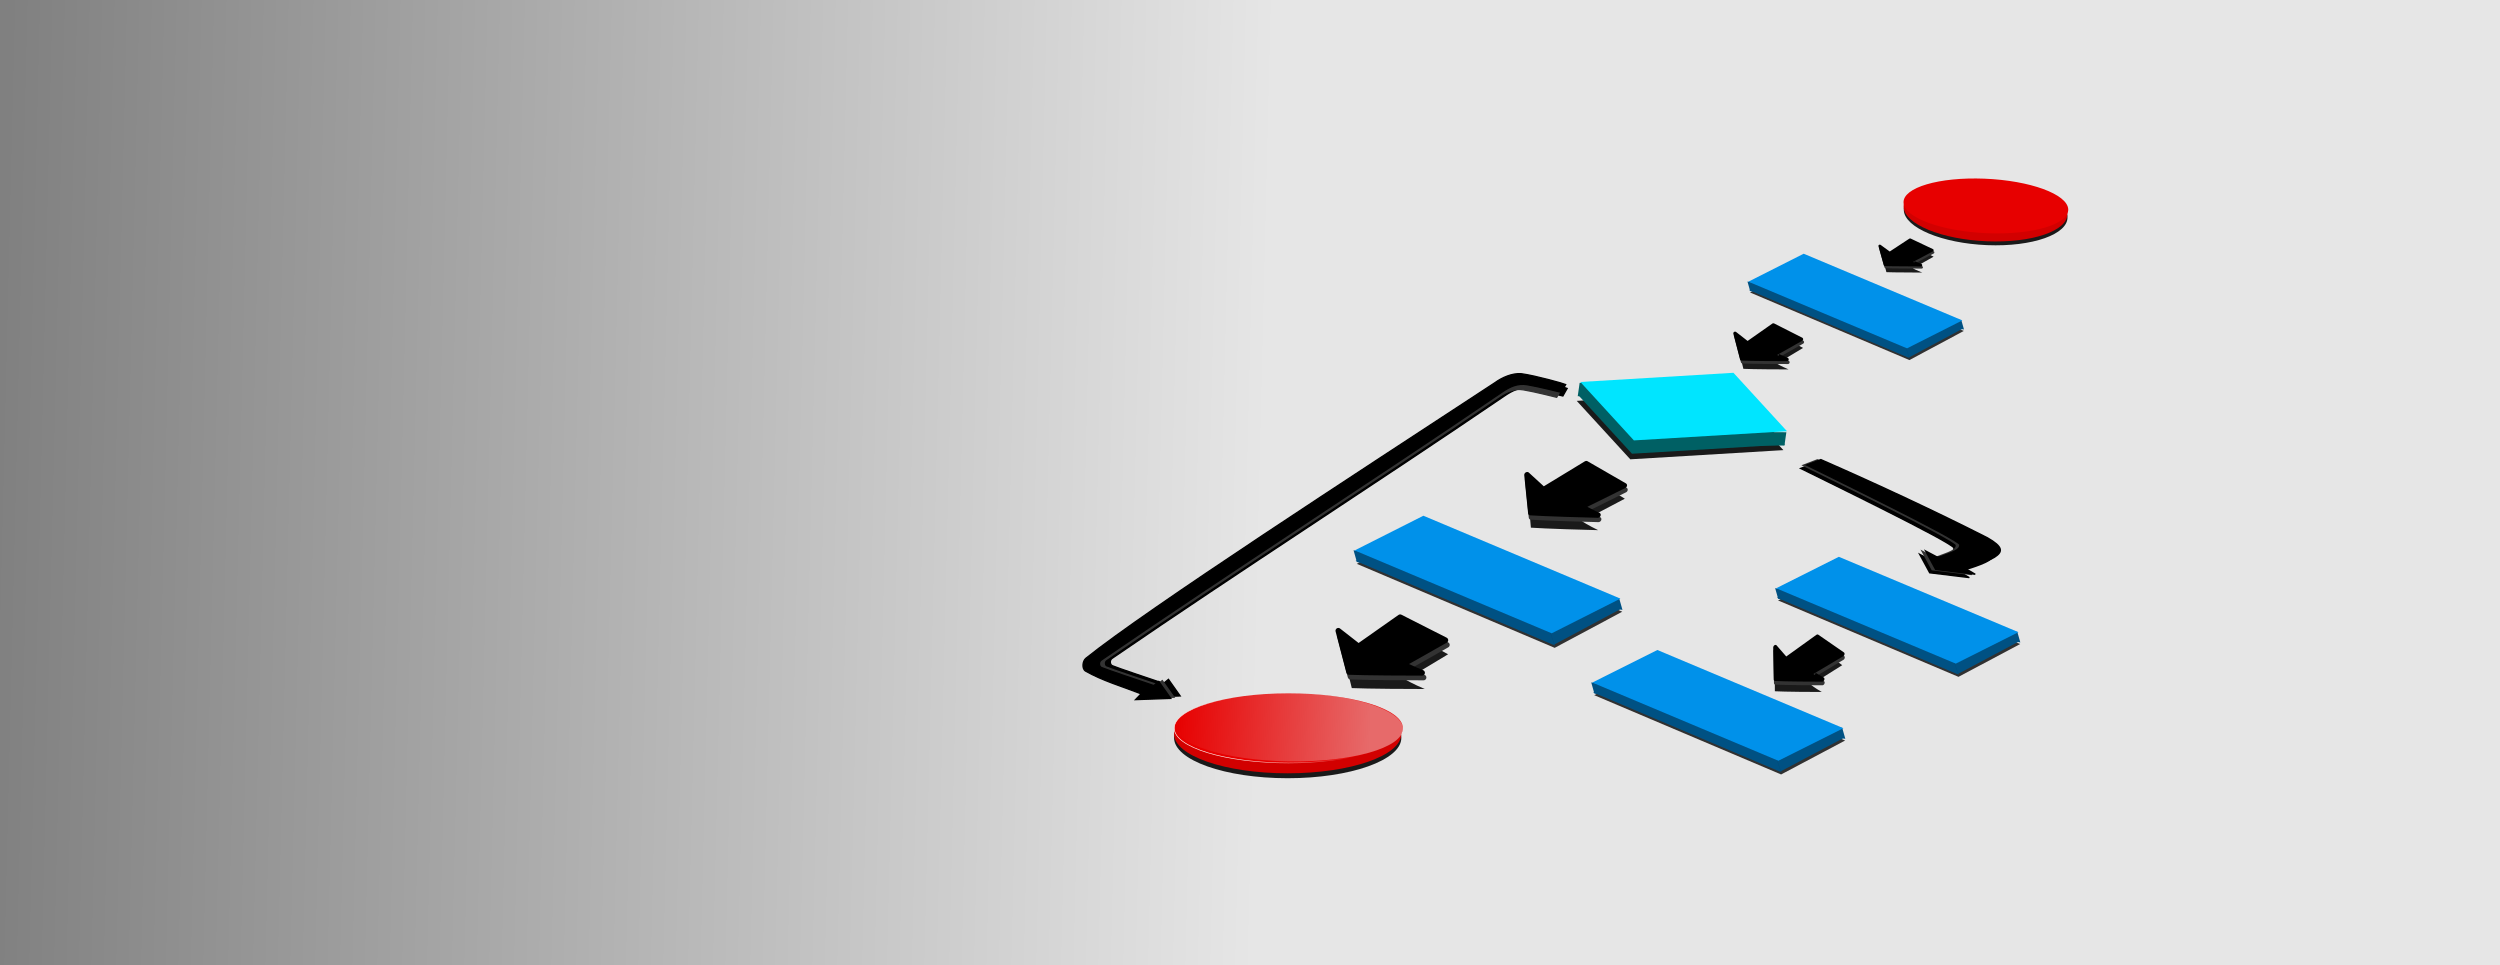 <?xml version="1.0" encoding="UTF-8" standalone="no"?>
<!-- Created with Inkscape (http://www.inkscape.org/) -->

<svg
   xmlns:osb="http://www.openswatchbook.org/uri/2009/osb"
   xmlns:dc="http://purl.org/dc/elements/1.1/"
   xmlns:cc="http://creativecommons.org/ns#"
   xmlns:rdf="http://www.w3.org/1999/02/22-rdf-syntax-ns#"
   xmlns:svg="http://www.w3.org/2000/svg"
   xmlns="http://www.w3.org/2000/svg"
   xmlns:xlink="http://www.w3.org/1999/xlink"
   xmlns:sodipodi="http://sodipodi.sourceforge.net/DTD/sodipodi-0.dtd"
   xmlns:inkscape="http://www.inkscape.org/namespaces/inkscape"
   width="500"
   height="193"
   viewBox="0 0 132.292 51.065"
   version="1.1"
   id="svg8"
   sodipodi:docname="proceder.svg"
   inkscape:version="0.92.3 (2405546, 2018-03-11)">
  <defs
     id="defs2">
    <linearGradient
       inkscape:collect="always"
       id="linearGradient1342">
      <stop
         style="stop-color:#808080;stop-opacity:1;"
         offset="0"
         id="stop1338" />
      <stop
         style="stop-color:#e6e6e6;stop-opacity:1"
         offset="1"
         id="stop1340" />
    </linearGradient>
    <linearGradient
       inkscape:collect="always"
       id="linearGradient6222">
      <stop
         style="stop-color:#e6e6e6;stop-opacity:1;"
         offset="0"
         id="stop6218" />
      <stop
         style="stop-color:#e6e6e6;stop-opacity:0;"
         offset="1"
         id="stop6220" />
    </linearGradient>
    <linearGradient
       inkscape:collect="always"
       id="linearGradient6190">
      <stop
         style="stop-color:#fff3f0;stop-opacity:1;"
         offset="0"
         id="stop6186" />
      <stop
         style="stop-color:#fff3f0;stop-opacity:0;"
         offset="1"
         id="stop6188" />
    </linearGradient>
    <linearGradient
       id="linearGradient6136"
       osb:paint="solid">
      <stop
         style="stop-color:#f4d7d7;stop-opacity:1;"
         offset="0"
         id="stop6134" />
    </linearGradient>
    <filter
       inkscape:collect="always"
       style="color-interpolation-filters:sRGB"
       id="filter4601-9"
       x="-0.023"
       width="1.046"
       y="-0.07"
       height="1.14">
      <feGaussianBlur
         inkscape:collect="always"
         stdDeviation="0.374"
         id="feGaussianBlur4603-3" />
    </filter>
    <filter
       inkscape:collect="always"
       style="color-interpolation-filters:sRGB"
       id="filter4568-2"
       x="-0.008"
       width="1.016"
       y="-0.024"
       height="1.048">
      <feGaussianBlur
         inkscape:collect="always"
         stdDeviation="0.129"
         id="feGaussianBlur4570-4" />
    </filter>
    <linearGradient
       inkscape:collect="always"
       xlink:href="#linearGradient6190"
       id="linearGradient6192"
       x1="30.577"
       y1="270.468"
       x2="36.376"
       y2="260.927"
       gradientUnits="userSpaceOnUse" />
    <linearGradient
       inkscape:collect="always"
       xlink:href="#linearGradient6222"
       id="linearGradient6224"
       x1="36.406"
       y1="269.821"
       x2="69.724"
       y2="270.475"
       gradientUnits="userSpaceOnUse"
       gradientTransform="matrix(1,0,0,0.989,-105.479,-536.737)" />
    <symbol
       id="RightAndDownArrow">
      <title
         id="title8169">Right and Down Arrow</title>
      <path
         inkscape:connector-curvature="0"
         d="M 14.817,14.817 H 6.35 L 3.44,11.906 h 6.35 L 3.704,5.821 5.821,3.704 11.906,9.79 v -6.35 L 14.817,6.35 Z"
         style="stroke:none;stroke-width:0.265"
         id="path8171" />
    </symbol>
    <filter
       inkscape:collect="always"
       style="color-interpolation-filters:sRGB"
       id="filter6372-9-1"
       x="-0.007"
       width="1.014"
       y="-0.019"
       height="1.038">
      <feGaussianBlur
         inkscape:collect="always"
         stdDeviation="0.209"
         id="feGaussianBlur6374-0-3" />
    </filter>
    <filter
       inkscape:collect="always"
       style="color-interpolation-filters:sRGB"
       id="filter4601-6"
       x="-0.023"
       width="1.046"
       y="-0.07"
       height="1.14">
      <feGaussianBlur
         inkscape:collect="always"
         stdDeviation="0.374"
         id="feGaussianBlur4603-5" />
    </filter>
    <filter
       inkscape:collect="always"
       style="color-interpolation-filters:sRGB"
       id="filter4568-7"
       x="-0.008"
       width="1.016"
       y="-0.024"
       height="1.048">
      <feGaussianBlur
         inkscape:collect="always"
         stdDeviation="0.129"
         id="feGaussianBlur4570-8" />
    </filter>
    <filter
       inkscape:collect="always"
       style="color-interpolation-filters:sRGB"
       id="filter12619"
       x="-0.007"
       width="1.014"
       y="-0.019"
       height="1.038">
      <feGaussianBlur
         inkscape:collect="always"
         stdDeviation="0.154"
         id="feGaussianBlur12621" />
    </filter>
    <filter
       inkscape:collect="always"
       style="color-interpolation-filters:sRGB"
       id="filter6372-9-1-0"
       x="-0.007"
       width="1.014"
       y="-0.019"
       height="1.038">
      <feGaussianBlur
         inkscape:collect="always"
         stdDeviation="0.209"
         id="feGaussianBlur6374-0-3-5" />
    </filter>
    <filter
       inkscape:collect="always"
       style="color-interpolation-filters:sRGB"
       id="filter6372-9-1-0-2"
       x="-0.007"
       width="1.014"
       y="-0.019"
       height="1.038">
      <feGaussianBlur
         inkscape:collect="always"
         stdDeviation="0.209"
         id="feGaussianBlur6374-0-3-5-3" />
    </filter>
    <filter
       inkscape:collect="always"
       style="color-interpolation-filters:sRGB"
       id="filter6372-9-1-0-2-7"
       x="-0.007"
       width="1.014"
       y="-0.019"
       height="1.038">
      <feGaussianBlur
         inkscape:collect="always"
         stdDeviation="0.209"
         id="feGaussianBlur6374-0-3-5-3-6" />
    </filter>
    <linearGradient
       inkscape:collect="always"
       xlink:href="#linearGradient6222"
       id="linearGradient13039"
       gradientUnits="userSpaceOnUse"
       gradientTransform="matrix(1,0,0,0.989,-105.479,-536.737)"
       x1="36.406"
       y1="269.821"
       x2="69.724"
       y2="270.475" />
    <filter
       inkscape:collect="always"
       style="color-interpolation-filters:sRGB"
       id="filter13225"
       x="-0.018"
       width="1.036"
       y="-0.035"
       height="1.07">
      <feGaussianBlur
         inkscape:collect="always"
         stdDeviation="0.121"
         id="feGaussianBlur13227" />
    </filter>
    <filter
       inkscape:collect="always"
       style="color-interpolation-filters:sRGB"
       id="filter13225-7"
       x="-0.018"
       width="1.036"
       y="-0.035"
       height="1.07">
      <feGaussianBlur
         inkscape:collect="always"
         stdDeviation="0.121"
         id="feGaussianBlur13227-2" />
    </filter>
    <filter
       inkscape:collect="always"
       style="color-interpolation-filters:sRGB"
       id="filter13225-7-4"
       x="-0.018"
       width="1.036"
       y="-0.035"
       height="1.07">
      <feGaussianBlur
         inkscape:collect="always"
         stdDeviation="0.121"
         id="feGaussianBlur13227-2-1" />
    </filter>
    <filter
       inkscape:collect="always"
       style="color-interpolation-filters:sRGB"
       id="filter13225-7-4-1"
       x="-0.018"
       width="1.036"
       y="-0.035"
       height="1.07">
      <feGaussianBlur
         inkscape:collect="always"
         stdDeviation="0.121"
         id="feGaussianBlur13227-2-1-2" />
    </filter>
    <filter
       inkscape:collect="always"
       style="color-interpolation-filters:sRGB"
       id="filter13225-0"
       x="-0.018"
       width="1.036"
       y="-0.035"
       height="1.07">
      <feGaussianBlur
         inkscape:collect="always"
         stdDeviation="0.121"
         id="feGaussianBlur13227-22" />
    </filter>
    <filter
       inkscape:collect="always"
       style="color-interpolation-filters:sRGB"
       id="filter13528"
       x="-0.02"
       width="1.04"
       y="-0.03"
       height="1.06">
      <feGaussianBlur
         inkscape:collect="always"
         stdDeviation="0.335"
         id="feGaussianBlur13530" />
    </filter>
    <filter
       inkscape:collect="always"
       style="color-interpolation-filters:sRGB"
       id="filter1058"
       x="-0.01"
       width="1.021"
       y="-0.014"
       height="1.029">
      <feGaussianBlur
         inkscape:collect="always"
         stdDeviation="0.432"
         id="feGaussianBlur1060" />
    </filter>
    <linearGradient
       inkscape:collect="always"
       xlink:href="#linearGradient1342"
       id="linearGradient1344"
       x1="-0.132"
       y1="271.071"
       x2="66.931"
       y2="272.691"
       gradientUnits="userSpaceOnUse" />
  </defs>
  <sodipodi:namedview
     id="base"
     pagecolor="#ffffff"
     bordercolor="#666666"
     borderopacity="1.0"
     inkscape:pageopacity="0.0"
     inkscape:pageshadow="2"
     inkscape:zoom="1"
     inkscape:cx="381.35052"
     inkscape:cy="54.173152"
     inkscape:document-units="mm"
     inkscape:current-layer="layer1"
     showgrid="false"
     units="in"
     inkscape:window-width="1366"
     inkscape:window-height="713"
     inkscape:window-x="0"
     inkscape:window-y="27"
     inkscape:window-maximized="1"
     inkscape:measure-start="0,0"
     inkscape:measure-end="0,0" />
  <g
     inkscape:label="Capa 1"
     inkscape:groupmode="layer"
     id="layer1"
     transform="translate(0,-245.935)">
    <rect
       style="opacity:1;fill:url(#linearGradient1344);fill-opacity:1;stroke:#000000;stroke-width:0.265;stroke-opacity:0"
       id="rect1298"
       width="132.556"
       height="51.858"
       x="0"
       y="245.142" />
    <g
       id="g13037"
       transform="matrix(0.311,0,0,0.286,52.611,207.112)">
      <ellipse
         transform="matrix(0.994,0,0,1.16,-254.547,52.658)"
         ry="6.441"
         rx="19.453"
         cy="189.315"
         cx="306.321"
         id="path4535-0-9-7"
         style="fill:#1a1a1a;fill-opacity:1;stroke-width:0.101;filter:url(#filter4601-9)" />
      <ellipse
         transform="matrix(0.994,0,0,1.132,-254.554,57.23)"
         ry="6.441"
         rx="19.453"
         cy="189.315"
         cx="306.321"
         id="path4535-0-1"
         style="fill:#d20000;fill-opacity:1;stroke-width:0.101;filter:url(#filter4568-2)" />
      <ellipse
         ry="6.441"
         rx="19.453"
         cy="270.468"
         cx="50.08"
         id="path4535-2"
         style="opacity:1;fill:#e70000;fill-opacity:1;stroke:url(#linearGradient6192);stroke-width:0.11;stroke-miterlimit:4;stroke-dasharray:none;stroke-opacity:1" />
      <ellipse
         transform="matrix(-1,-0.019,0.019,-1,0,0)"
         ry="6.371"
         rx="19.453"
         cy="-269.202"
         cx="-55.208"
         id="path4535-2-5"
         style="opacity:0.46;fill:url(#linearGradient13039);fill-opacity:1;stroke:none;stroke-width:0.109;stroke-miterlimit:4;stroke-dasharray:none;stroke-opacity:1" />
    </g>
    <g
       id="g12628"
       transform="matrix(0.292,0.039,-0.085,0.279,40.516,198.28)">
      <rect
         inkscape:transform-center-y="-3.4468088"
         inkscape:transform-center-x="-4.3456667"
         transform="matrix(0.979,-0.202,0.799,0.601,0,0.529)"
         y="339.885"
         x="-62.6"
         height="15.552"
         width="26.736"
         id="rect12418-5-0-3"
         style="opacity:1;fill:#1a1a1a;fill-opacity:1;stroke:none;stroke-width:0.126;stroke-linecap:butt;stroke-linejoin:bevel;stroke-miterlimit:4;stroke-dasharray:none;stroke-opacity:1;filter:url(#filter12619)" />
      <rect
         inkscape:transform-center-y="-3.4468088"
         inkscape:transform-center-x="-4.3456667"
         transform="matrix(0.979,-0.202,0.799,0.601,0,0)"
         y="339.194"
         x="-62.037"
         height="15.552"
         width="26.736"
         id="rect12418-5-0"
         style="opacity:1;fill:#006064;fill-opacity:1;stroke:none;stroke-width:0.126;stroke-linecap:butt;stroke-linejoin:bevel;stroke-miterlimit:4;stroke-dasharray:none;stroke-opacity:1" />
      <rect
         transform="matrix(0.991,-0.135,0.149,0.989,0,0)"
         y="249.584"
         x="207.871"
         height="2.503"
         width="5.31"
         id="rect12600"
         style="opacity:1;fill:#006064;fill-opacity:1;stroke:none;stroke-width:0.092;stroke-linecap:butt;stroke-linejoin:bevel;stroke-miterlimit:4;stroke-dasharray:none;stroke-opacity:1" />
      <rect
         transform="matrix(0.991,-0.135,0.149,0.989,0,0)"
         y="240.444"
         x="175.589"
         height="2.502"
         width="5.187"
         id="rect12602"
         style="opacity:1;fill:#006064;fill-opacity:1;stroke:none;stroke-width:0.118;stroke-linecap:butt;stroke-linejoin:bevel;stroke-miterlimit:4;stroke-dasharray:none;stroke-opacity:1" />
      <rect
         inkscape:transform-center-y="-3.4467992"
         inkscape:transform-center-x="-4.3456774"
         transform="matrix(0.979,-0.202,0.799,0.601,0,0)"
         y="335.862"
         x="-59.7"
         height="15.552"
         width="26.736"
         id="rect12418"
         style="opacity:1;fill:#00e5ff;fill-opacity:1;stroke:none;stroke-width:0.126;stroke-linecap:butt;stroke-linejoin:bevel;stroke-miterlimit:4;stroke-dasharray:none;stroke-opacity:1" />
    </g>
    <g
       id="g6382-4-0"
       transform="matrix(0.219,0.045,0.062,0.219,25.966,205.666)">
      <rect
         transform="matrix(0.97,0.241,-0.841,0.541,13.813,-5.918)"
         y="183.524"
         x="415.659"
         height="19.118"
         width="37.084"
         id="rect6243-7-0-0-3"
         style="opacity:0.94;fill:#1a1a1a;fill-opacity:1;stroke:none;stroke-width:0.103;stroke-miterlimit:4;stroke-dasharray:none;stroke-opacity:1;filter:url(#filter6372-9-1)" />
      <rect
         transform="matrix(0.97,0.241,-0.841,0.541,0,0)"
         y="170.337"
         x="418.395"
         height="19.118"
         width="37.084"
         id="rect6243-7-1-2"
         style="opacity:1;fill:#005183;fill-opacity:1;stroke:none;stroke-width:0.103;stroke-miterlimit:4;stroke-dasharray:none;stroke-opacity:1" />
      <rect
         y="199.857"
         x="295.031"
         height="2.248"
         width="3.744"
         id="rect6339-3-1"
         style="opacity:1;fill:#005183;fill-opacity:1;stroke:none;stroke-width:0.102;stroke-miterlimit:4;stroke-dasharray:none;stroke-opacity:1" />
      <rect
         y="201.21"
         x="246.708"
         height="2.295"
         width="3.989"
         id="rect6341-7-7"
         style="opacity:1;fill:#005183;fill-opacity:1;stroke:none;stroke-width:0.11;stroke-miterlimit:4;stroke-dasharray:none;stroke-opacity:1" />
      <rect
         transform="matrix(0.972,0.237,-0.849,0.528,0,0)"
         y="172.714"
         x="421.593"
         height="19.109"
         width="36.89"
         id="rect6243-4-5"
         style="opacity:1;fill:#0091ea;fill-opacity:1;stroke:none;stroke-width:0.103;stroke-miterlimit:4;stroke-dasharray:none;stroke-opacity:1" />
      <path
         inkscape:connector-curvature="0"
         id="path6343-1-6"
         d="m 282.547,209.951 0.152,2.446 v 0 0"
         style="fill:none;fill-opacity:1;stroke:#004a79;stroke-width:0.12;stroke-linecap:butt;stroke-linejoin:bevel;stroke-miterlimit:4;stroke-dasharray:none;stroke-opacity:0.826" />
    </g>
    <g
       id="g4608-5"
       transform="matrix(0.224,0.009,0.011,0.224,34.412,212.097)">
      <ellipse
         transform="matrix(0.994,0,0,1.16,1.683,-30.403)"
         ry="6.441"
         rx="19.453"
         cy="189.315"
         cx="306.321"
         id="path4535-0-9-9"
         style="fill:#1a1a1a;fill-opacity:1;stroke-width:0.101;filter:url(#filter4601-6)" />
      <ellipse
         transform="matrix(0.994,0,0,1.132,1.676,-25.831)"
         ry="6.441"
         rx="19.453"
         cy="189.315"
         cx="306.321"
         id="path4535-0-2"
         style="fill:#d20000;fill-opacity:1;stroke-width:0.101;filter:url(#filter4568-7)" />
      <ellipse
         ry="6.441"
         rx="19.453"
         cy="187.407"
         cx="306.311"
         id="path4535-7"
         style="opacity:1;fill:#e70000;fill-opacity:1;stroke:#f52c00;stroke-width:0.101;stroke-opacity:0" />
    </g>
    <g
       id="g6382-4-0-8"
       transform="matrix(0.248,0.051,0.07,0.247,24.027,213.744)">
      <g
         id="g13465">
        <g
           id="g13473"
           transform="translate(-24.205,9.169)">
          <rect
             transform="matrix(0.97,0.241,-0.841,0.541,13.813,-5.918)"
             y="183.524"
             x="415.659"
             height="19.118"
             width="37.084"
             id="rect6243-7-0-0-3-5"
             style="opacity:0.94;fill:#1a1a1a;fill-opacity:1;stroke:none;stroke-width:0.103;stroke-miterlimit:4;stroke-dasharray:none;stroke-opacity:1;filter:url(#filter6372-9-1-0)" />
          <rect
             transform="matrix(0.97,0.241,-0.841,0.541,0,0)"
             y="170.337"
             x="418.395"
             height="19.118"
             width="37.084"
             id="rect6243-7-1-2-5"
             style="opacity:1;fill:#005183;fill-opacity:1;stroke:none;stroke-width:0.103;stroke-miterlimit:4;stroke-dasharray:none;stroke-opacity:1" />
          <rect
             y="199.857"
             x="295.031"
             height="2.248"
             width="3.744"
             id="rect6339-3-1-0"
             style="opacity:1;fill:#005183;fill-opacity:1;stroke:none;stroke-width:0.102;stroke-miterlimit:4;stroke-dasharray:none;stroke-opacity:1" />
          <rect
             y="201.21"
             x="246.708"
             height="2.295"
             width="3.989"
             id="rect6341-7-7-7"
             style="opacity:1;fill:#005183;fill-opacity:1;stroke:none;stroke-width:0.11;stroke-miterlimit:4;stroke-dasharray:none;stroke-opacity:1" />
          <rect
             transform="matrix(0.972,0.237,-0.849,0.528,0,0)"
             y="172.715"
             x="421.593"
             height="19.109"
             width="36.89"
             id="rect6243-4-5-3"
             style="opacity:1;fill:#0091ea;fill-opacity:1;stroke:none;stroke-width:0.103;stroke-miterlimit:4;stroke-dasharray:none;stroke-opacity:1" />
          <path
             inkscape:connector-curvature="0"
             id="path6343-1-6-8"
             d="m 282.547,209.951 0.152,2.446 v 0 0"
             style="fill:none;fill-opacity:1;stroke:#004a79;stroke-width:0.12;stroke-linecap:butt;stroke-linejoin:bevel;stroke-miterlimit:4;stroke-dasharray:none;stroke-opacity:0.826" />
        </g>
      </g>
    </g>
    <g
       id="g6382-4-0-8-0"
       transform="matrix(0.257,0.053,0.072,0.256,5.083,217.652)">
      <g
         id="g13378"
         transform="translate(5.3,-1.85)">
        <rect
           style="opacity:0.94;fill:#1a1a1a;fill-opacity:1;stroke:none;stroke-width:0.103;stroke-miterlimit:4;stroke-dasharray:none;stroke-opacity:1;filter:url(#filter6372-9-1-0-2)"
           id="rect6243-7-0-0-3-5-7"
           width="37.084"
           height="19.118"
           x="415.659"
           y="183.524"
           transform="matrix(0.97,0.241,-0.841,0.541,13.813,-5.918)" />
        <rect
           style="opacity:1;fill:#005183;fill-opacity:1;stroke:none;stroke-width:0.103;stroke-miterlimit:4;stroke-dasharray:none;stroke-opacity:1"
           id="rect6243-7-1-2-5-7"
           width="37.084"
           height="19.118"
           x="418.395"
           y="170.337"
           transform="matrix(0.97,0.241,-0.841,0.541,0,0)" />
        <rect
           style="opacity:1;fill:#005183;fill-opacity:1;stroke:none;stroke-width:0.102;stroke-miterlimit:4;stroke-dasharray:none;stroke-opacity:1"
           id="rect6339-3-1-0-7"
           width="3.744"
           height="2.248"
           x="295.031"
           y="199.857" />
        <rect
           style="opacity:1;fill:#005183;fill-opacity:1;stroke:none;stroke-width:0.11;stroke-miterlimit:4;stroke-dasharray:none;stroke-opacity:1"
           id="rect6341-7-7-7-6"
           width="3.989"
           height="2.295"
           x="246.708"
           y="201.21" />
        <rect
           style="opacity:1;fill:#0091ea;fill-opacity:1;stroke:none;stroke-width:0.103;stroke-miterlimit:4;stroke-dasharray:none;stroke-opacity:1"
           id="rect6243-4-5-3-9"
           width="36.89"
           height="19.109"
           x="421.593"
           y="172.714"
           transform="matrix(0.972,0.237,-0.849,0.528,0,0)" />
        <path
           style="fill:none;fill-opacity:1;stroke:#004a79;stroke-width:0.12;stroke-linecap:butt;stroke-linejoin:bevel;stroke-miterlimit:4;stroke-dasharray:none;stroke-opacity:0.826"
           d="m 282.547,209.951 0.152,2.446 v 0 0"
           id="path6343-1-6-8-1"
           inkscape:connector-curvature="0" />
      </g>
    </g>
    <g
       id="g6382-4-0-8-0-2"
       transform="matrix(0.272,0.056,0.077,0.272,-10.973,206.507)">
      <rect
         transform="matrix(0.97,0.241,-0.841,0.541,13.813,-5.918)"
         y="183.524"
         x="415.659"
         height="19.118"
         width="37.084"
         id="rect6243-7-0-0-3-5-7-7"
         style="opacity:0.94;fill:#1a1a1a;fill-opacity:1;stroke:none;stroke-width:0.103;stroke-miterlimit:4;stroke-dasharray:none;stroke-opacity:1;filter:url(#filter6372-9-1-0-2-7)" />
      <rect
         transform="matrix(0.97,0.241,-0.841,0.541,0,0)"
         y="170.337"
         x="418.395"
         height="19.118"
         width="37.084"
         id="rect6243-7-1-2-5-7-1"
         style="opacity:1;fill:#005183;fill-opacity:1;stroke:none;stroke-width:0.103;stroke-miterlimit:4;stroke-dasharray:none;stroke-opacity:1" />
      <rect
         y="199.857"
         x="295.031"
         height="2.248"
         width="3.744"
         id="rect6339-3-1-0-7-5"
         style="opacity:1;fill:#005183;fill-opacity:1;stroke:none;stroke-width:0.102;stroke-miterlimit:4;stroke-dasharray:none;stroke-opacity:1" />
      <rect
         y="201.21"
         x="246.708"
         height="2.295"
         width="3.989"
         id="rect6341-7-7-7-6-88"
         style="opacity:1;fill:#005183;fill-opacity:1;stroke:none;stroke-width:0.11;stroke-miterlimit:4;stroke-dasharray:none;stroke-opacity:1" />
      <rect
         transform="matrix(0.972,0.237,-0.849,0.528,0,0)"
         y="172.714"
         x="421.593"
         height="19.109"
         width="36.89"
         id="rect6243-4-5-3-9-4"
         style="opacity:1;fill:#0091ea;fill-opacity:1;stroke:none;stroke-width:0.103;stroke-miterlimit:4;stroke-dasharray:none;stroke-opacity:1" />
      <path
         inkscape:connector-curvature="0"
         id="path6343-1-6-8-1-5"
         d="m 282.547,209.951 0.152,2.446 v 0 0"
         style="fill:none;fill-opacity:1;stroke:#004a79;stroke-width:0.12;stroke-linecap:butt;stroke-linejoin:bevel;stroke-miterlimit:4;stroke-dasharray:none;stroke-opacity:0.826" />
    </g>
    <g
       id="g13245"
       transform="matrix(0.22,0,0,0.219,52.997,218.913)">
      <g
         id="g13370"
         transform="translate(-5.3,-2.388)">
        <path
           style="fill:#1a1a1a;fill-opacity:1;stroke:none;stroke-width:0.845;stroke-linecap:round;stroke-linejoin:round;stroke-miterlimit:4;stroke-dasharray:none;stroke-opacity:1;filter:url(#filter13225)"
           d="m 183.777,214.331 -1.601,-6.158 3.008,2.354 6.205,-4.376 6.744,3.433 -6.3,3.576 c -0.03,0.001 1.094,0.606 2.826,1.299 -8.225,-0.006 -10.881,-0.129 -10.881,-0.129 z"
           id="path13041-6-5-8-2"
           inkscape:connector-curvature="0"
           sodipodi:nodetypes="cccccccc"
           inkscape:transform-center-x="-8.0956886"
           inkscape:transform-center-y="-3.6734643"
           transform="matrix(1,0,0,1.065,-0.033,-13.362)" />
        <path
           style="fill:#333333;fill-opacity:1;stroke:#333333;stroke-width:0.845;stroke-linecap:round;stroke-linejoin:round;stroke-miterlimit:4;stroke-dasharray:none;stroke-opacity:1"
           d="m 183.56,213.189 -1.601,-6.158 3.008,2.354 6.205,-4.376 6.744,3.433 -6.3,3.576 c -0.03,10e-4 1.094,0.606 2.826,1.299 -8.225,-0.006 -10.881,-0.129 -10.881,-0.129 z"
           id="path13041-6-5-8"
           inkscape:connector-curvature="0"
           sodipodi:nodetypes="cccccccc"
           inkscape:transform-center-x="-8.0956886"
           inkscape:transform-center-y="-3.4477843" />
        <path
           style="fill:#000000;fill-opacity:1;stroke:#000000;stroke-width:0.845;stroke-linecap:round;stroke-linejoin:round;stroke-miterlimit:4;stroke-dasharray:none;stroke-opacity:1"
           d="m 183.34,212.489 -1.601,-6.158 3.008,2.354 6.205,-4.376 6.744,3.433 -6.3,3.576 c -0.03,0.001 1.094,0.606 2.826,1.299 -8.225,-0.006 -10.881,-0.129 -10.881,-0.129 z"
           id="path13041-6-3"
           inkscape:connector-curvature="0"
           sodipodi:nodetypes="cccccccc" />
      </g>
    </g>
    <g
       transform="matrix(0.328,0.008,-0.052,0.326,31.916,202.331)"
       id="g13245-1">
      <path
         transform="matrix(1,0,0,1.065,-0.033,-13.362)"
         inkscape:transform-center-y="-3.6734643"
         inkscape:transform-center-x="-8.0956886"
         sodipodi:nodetypes="cccccccc"
         inkscape:connector-curvature="0"
         id="path13041-6-5-8-2-3"
         d="m 183.777,214.331 -1.601,-6.158 3.008,2.354 6.205,-4.376 6.744,3.433 -6.3,3.576 c -0.03,0.001 1.094,0.606 2.826,1.299 -8.225,-0.006 -10.881,-0.129 -10.881,-0.129 z"
         style="fill:#1a1a1a;fill-opacity:1;stroke:none;stroke-width:0.845;stroke-linecap:round;stroke-linejoin:round;stroke-miterlimit:4;stroke-dasharray:none;stroke-opacity:1;filter:url(#filter13225-7)" />
      <path
         inkscape:transform-center-y="-3.4477843"
         inkscape:transform-center-x="-8.0956886"
         sodipodi:nodetypes="cccccccc"
         inkscape:connector-curvature="0"
         id="path13041-6-5-8-4"
         d="m 183.56,213.189 -1.601,-6.158 3.008,2.354 6.205,-4.376 6.744,3.433 -6.3,3.576 c -0.03,10e-4 1.094,0.606 2.826,1.299 -8.225,-0.006 -10.881,-0.129 -10.881,-0.129 z"
         style="fill:#333333;fill-opacity:1;stroke:#333333;stroke-width:0.845;stroke-linecap:round;stroke-linejoin:round;stroke-miterlimit:4;stroke-dasharray:none;stroke-opacity:1" />
      <path
         sodipodi:nodetypes="cccccccc"
         inkscape:connector-curvature="0"
         id="path13041-6-3-9"
         d="m 183.34,212.489 -1.601,-6.158 3.008,2.354 6.205,-4.376 6.744,3.433 -6.3,3.576 c -0.03,0.001 1.094,0.606 2.826,1.299 -8.225,-0.006 -10.881,-0.129 -10.881,-0.129 z"
         style="fill:#000000;fill-opacity:1;stroke:#000000;stroke-width:0.845;stroke-linecap:round;stroke-linejoin:round;stroke-miterlimit:4;stroke-dasharray:none;stroke-opacity:1" />
    </g>
    <g
       transform="matrix(0.355,0,0,0.354,6.303,206.272)"
       id="g13245-1-9">
      <path
         transform="matrix(1,0,0,1.065,-0.033,-13.362)"
         inkscape:transform-center-y="-3.6734643"
         inkscape:transform-center-x="-8.0956886"
         sodipodi:nodetypes="cccccccc"
         inkscape:connector-curvature="0"
         id="path13041-6-5-8-2-3-5"
         d="m 183.777,214.331 -1.601,-6.158 3.008,2.354 6.205,-4.376 6.744,3.433 -6.3,3.576 c -0.03,0.001 1.094,0.606 2.826,1.299 -8.225,-0.006 -10.881,-0.129 -10.881,-0.129 z"
         style="fill:#1a1a1a;fill-opacity:1;stroke:none;stroke-width:0.845;stroke-linecap:round;stroke-linejoin:round;stroke-miterlimit:4;stroke-dasharray:none;stroke-opacity:1;filter:url(#filter13225-7-4)" />
      <path
         inkscape:transform-center-y="-3.4477843"
         inkscape:transform-center-x="-8.0956886"
         sodipodi:nodetypes="cccccccc"
         inkscape:connector-curvature="0"
         id="path13041-6-5-8-4-7"
         d="m 183.56,213.189 -1.601,-6.158 3.008,2.354 6.205,-4.376 6.744,3.433 -6.3,3.576 c -0.03,10e-4 1.094,0.606 2.826,1.299 -8.225,-0.006 -10.881,-0.129 -10.881,-0.129 z"
         style="fill:#333333;fill-opacity:1;stroke:#333333;stroke-width:0.845;stroke-linecap:round;stroke-linejoin:round;stroke-miterlimit:4;stroke-dasharray:none;stroke-opacity:1" />
      <path
         sodipodi:nodetypes="cccccccc"
         inkscape:connector-curvature="0"
         id="path13041-6-3-9-4"
         d="m 183.34,212.489 -1.601,-6.158 3.008,2.354 6.205,-4.376 6.744,3.433 -6.3,3.576 c -0.03,0.001 1.094,0.606 2.826,1.299 -8.225,-0.006 -10.881,-0.129 -10.881,-0.129 z"
         style="fill:#000000;fill-opacity:1;stroke:#000000;stroke-width:0.845;stroke-linecap:round;stroke-linejoin:round;stroke-miterlimit:4;stroke-dasharray:none;stroke-opacity:1" />
    </g>
    <g
       transform="matrix(0.229,0,-0.055,0.273,63.662,223.847)"
       id="g13245-1-9-2">
      <path
         transform="matrix(1,0,0,1.065,-0.033,-13.362)"
         inkscape:transform-center-y="-3.6734643"
         inkscape:transform-center-x="-8.0956886"
         sodipodi:nodetypes="cccccccc"
         inkscape:connector-curvature="0"
         id="path13041-6-5-8-2-3-5-1"
         d="m 183.777,214.331 -1.601,-6.158 3.008,2.354 6.205,-4.376 6.744,3.433 -6.3,3.576 c -0.03,0.001 1.094,0.606 2.826,1.299 -8.225,-0.006 -10.881,-0.129 -10.881,-0.129 z"
         style="fill:#1a1a1a;fill-opacity:1;stroke:none;stroke-width:0.845;stroke-linecap:round;stroke-linejoin:round;stroke-miterlimit:4;stroke-dasharray:none;stroke-opacity:1;filter:url(#filter13225-7-4-1)" />
      <path
         inkscape:transform-center-y="-3.4477843"
         inkscape:transform-center-x="-8.0956886"
         sodipodi:nodetypes="cccccccc"
         inkscape:connector-curvature="0"
         id="path13041-6-5-8-4-7-6"
         d="m 183.56,213.189 -1.601,-6.158 3.008,2.354 6.205,-4.376 6.744,3.433 -6.3,3.576 c -0.03,10e-4 1.094,0.606 2.826,1.299 -8.225,-0.006 -10.881,-0.129 -10.881,-0.129 z"
         style="fill:#333333;fill-opacity:1;stroke:#333333;stroke-width:0.845;stroke-linecap:round;stroke-linejoin:round;stroke-miterlimit:4;stroke-dasharray:none;stroke-opacity:1" />
      <path
         sodipodi:nodetypes="cccccccc"
         inkscape:connector-curvature="0"
         id="path13041-6-3-9-4-2"
         d="m 183.34,212.489 -1.601,-6.158 3.008,2.354 6.205,-4.376 6.744,3.433 -6.3,3.576 c -0.03,0.001 1.094,0.606 2.826,1.299 -8.225,-0.006 -10.881,-0.129 -10.881,-0.129 z"
         style="fill:#000000;fill-opacity:1;stroke:#000000;stroke-width:0.845;stroke-linecap:round;stroke-linejoin:round;stroke-miterlimit:4;stroke-dasharray:none;stroke-opacity:1" />
    </g>
    <g
       transform="matrix(0.174,0,0,0.162,67.851,225.523)"
       id="g13245-9">
      <path
         transform="matrix(1,0,0,1.065,-0.033,-13.362)"
         inkscape:transform-center-y="-3.6734643"
         inkscape:transform-center-x="-8.0956886"
         sodipodi:nodetypes="cccccccc"
         inkscape:connector-curvature="0"
         id="path13041-6-5-8-2-7"
         d="m 183.777,214.331 -1.601,-6.158 3.008,2.354 6.205,-4.376 6.744,3.433 -6.3,3.576 c -0.03,0.001 1.094,0.606 2.826,1.299 -8.225,-0.006 -10.881,-0.129 -10.881,-0.129 z"
         style="fill:#1a1a1a;fill-opacity:1;stroke:none;stroke-width:0.845;stroke-linecap:round;stroke-linejoin:round;stroke-miterlimit:4;stroke-dasharray:none;stroke-opacity:1;filter:url(#filter13225-0)" />
      <path
         inkscape:transform-center-y="-3.4477843"
         inkscape:transform-center-x="-8.0956886"
         sodipodi:nodetypes="cccccccc"
         inkscape:connector-curvature="0"
         id="path13041-6-5-8-43"
         d="m 183.56,213.189 -1.601,-6.158 3.008,2.354 6.205,-4.376 6.744,3.433 -6.3,3.576 c -0.03,10e-4 1.094,0.606 2.826,1.299 -8.225,-0.006 -10.881,-0.129 -10.881,-0.129 z"
         style="fill:#333333;fill-opacity:1;stroke:#333333;stroke-width:0.845;stroke-linecap:round;stroke-linejoin:round;stroke-miterlimit:4;stroke-dasharray:none;stroke-opacity:1" />
      <path
         sodipodi:nodetypes="cccccccc"
         inkscape:connector-curvature="0"
         id="path13041-6-3-5"
         d="m 183.34,212.489 -1.601,-6.158 3.008,2.354 6.205,-4.376 6.744,3.433 -6.3,3.576 c -0.03,0.001 1.094,0.606 2.826,1.299 -8.225,-0.006 -10.881,-0.129 -10.881,-0.129 z"
         style="fill:#000000;fill-opacity:1;stroke:#000000;stroke-width:0.845;stroke-linecap:round;stroke-linejoin:round;stroke-miterlimit:4;stroke-dasharray:none;stroke-opacity:1" />
    </g>
    <g
       id="g13535"
       transform="matrix(0.262,0.077,-0.036,0.14,52.018,223.196)">
      <path
         sodipodi:nodetypes="czccccccsccc"
         inkscape:connector-curvature="0"
         id="path13442-0-7-0"
         d="m 196.984,231.192 c 3.135,1.077 32.272,10.354 32.661,12.165 0.389,1.811 -1.177,3.518 -3.114,6.233 l -0.634,0.453 -2.357,-0.906 2.719,5.347 7.523,-2.357 -2.266,-1.088 c 0,0 3.766,-4.266 4.985,-6.798 1.417,-2.945 1.134,-4.719 -2.21,-6.207 -10.657,-3.771 -22.76,-7.293 -34.895,-10.232 z"
         style="fill:#000000;fill-opacity:1;stroke:#000000;stroke-width:0.513px;stroke-linecap:butt;stroke-linejoin:miter;stroke-opacity:1;filter:url(#filter13528)" />
      <path
         sodipodi:nodetypes="czccccccsccc"
         inkscape:connector-curvature="0"
         id="path13442-0-7"
         d="m 197.301,229.855 c 3.135,1.077 32.272,10.354 32.661,12.165 0.389,1.811 -1.177,3.518 -3.114,6.233 l -0.634,0.453 -2.357,-0.906 2.719,5.347 7.523,-2.357 -2.266,-1.088 c 0,0 3.766,-4.266 4.985,-6.798 1.417,-2.945 1.134,-4.719 -2.21,-6.207 -10.657,-3.771 -22.76,-7.293 -34.895,-10.232 z"
         style="fill:#333333;fill-opacity:1;stroke:#333333;stroke-width:0.513px;stroke-linecap:butt;stroke-linejoin:miter;stroke-opacity:1" />
      <path
         sodipodi:nodetypes="czccccccsccc"
         inkscape:connector-curvature="0"
         id="path13442-0"
         d="m 197.936,229.402 c 3.135,1.077 32.272,10.354 32.661,12.165 0.389,1.811 -1.177,3.518 -3.114,6.233 l -0.634,0.453 -2.357,-0.906 2.719,5.347 7.523,-2.357 -2.266,-1.088 c 0,0 3.766,-4.266 4.985,-6.798 1.417,-2.945 1.134,-4.719 -2.21,-6.207 -10.657,-3.771 -22.76,-7.293 -34.895,-10.232 z"
         style="fill:#000000;fill-opacity:1;stroke:#000000;stroke-width:0.513px;stroke-linecap:butt;stroke-linejoin:miter;stroke-opacity:1" />
    </g>
    <g
       id="g1067"
       transform="matrix(0.25,0,0,0.233,50.58,217.935)">
      <path
         sodipodi:nodetypes="cscsscccccsscccc"
         inkscape:connector-curvature="0"
         id="path174-0-8"
         d="m 128.483,210.11 c 0,0 -4.709,-1.283 -7.051,-1.693 -1.999,-0.35 -3.553,0.399 -5.341,1.718 -27.897,20.37 -55.636,39.422 -83.021,59.57 -0.568,0.418 -0.449,1.429 0.055,1.65 1.446,0.632 7.143,2.67 10.852,4.015 l 1.026,-0.911 2.48,3.773 -7.298,0.272 1.153,-1.294 c -4.079,-1.693 -7.991,-2.908 -11.499,-5.048 -0.811,-0.494 -0.665,-2.25 0.062,-2.875 12.907,-11.093 56.408,-41.33 84.817,-61.314 1.548,-1.211 3.646,-2.165 5.468,-2.011 3.092,0.452 8.907,2.239 9.22,2.403 z"
         style="fill:#000000;fill-opacity:1;stroke:#000000;stroke-width:0.292px;stroke-linecap:butt;stroke-linejoin:miter;stroke-opacity:1;filter:url(#filter1058)" />
      <path
         sodipodi:nodetypes="cscsscccccsscccc"
         inkscape:connector-curvature="0"
         id="path174-0"
         d="m 127.173,210.402 c 0,0 -4.709,-1.283 -7.051,-1.693 -1.999,-0.35 -3.553,0.399 -5.341,1.718 -27.897,20.37 -55.636,39.422 -83.021,59.57 -0.568,0.418 -0.449,1.429 0.055,1.65 1.446,0.632 7.143,2.67 10.852,4.015 l 1.026,-0.911 2.48,3.773 -7.298,0.272 1.153,-1.294 c -4.079,-1.693 -7.991,-2.908 -11.499,-5.048 -0.811,-0.494 -0.665,-2.25 0.062,-2.875 12.907,-11.093 56.408,-41.33 84.817,-61.314 1.548,-1.211 3.646,-2.165 5.468,-2.011 3.092,0.452 8.907,2.239 9.22,2.403 z"
         style="fill:#333333;fill-opacity:1;stroke:#333333;stroke-width:0.292px;stroke-linecap:butt;stroke-linejoin:miter;stroke-opacity:1" />
      <path
         sodipodi:nodetypes="cscsscccccsscccc"
         inkscape:connector-curvature="0"
         id="path174"
         d="m 128.144,209.275 c 0,0 -4.806,-1.309 -7.196,-1.728 -2.04,-0.357 -3.626,0.407 -5.45,1.753 -28.469,20.787 -56.776,40.229 -84.722,60.79 -0.58,0.427 -0.458,1.459 0.056,1.684 1.476,0.645 7.289,2.724 11.074,4.097 l 1.047,-0.93 2.531,3.85 -7.447,0.278 1.177,-1.321 c -4.162,-1.727 -8.154,-2.968 -11.735,-5.151 -0.827,-0.504 -0.679,-2.296 0.063,-2.934 13.171,-11.32 57.564,-42.177 86.555,-62.57 1.579,-1.236 3.721,-2.209 5.58,-2.052 3.156,0.461 9.089,2.285 9.409,2.452 z"
         style="fill:#000000;fill-opacity:1;stroke:#000000;stroke-width:0.298px;stroke-linecap:butt;stroke-linejoin:miter;stroke-opacity:1" />
    </g>
  </g>
</svg>
